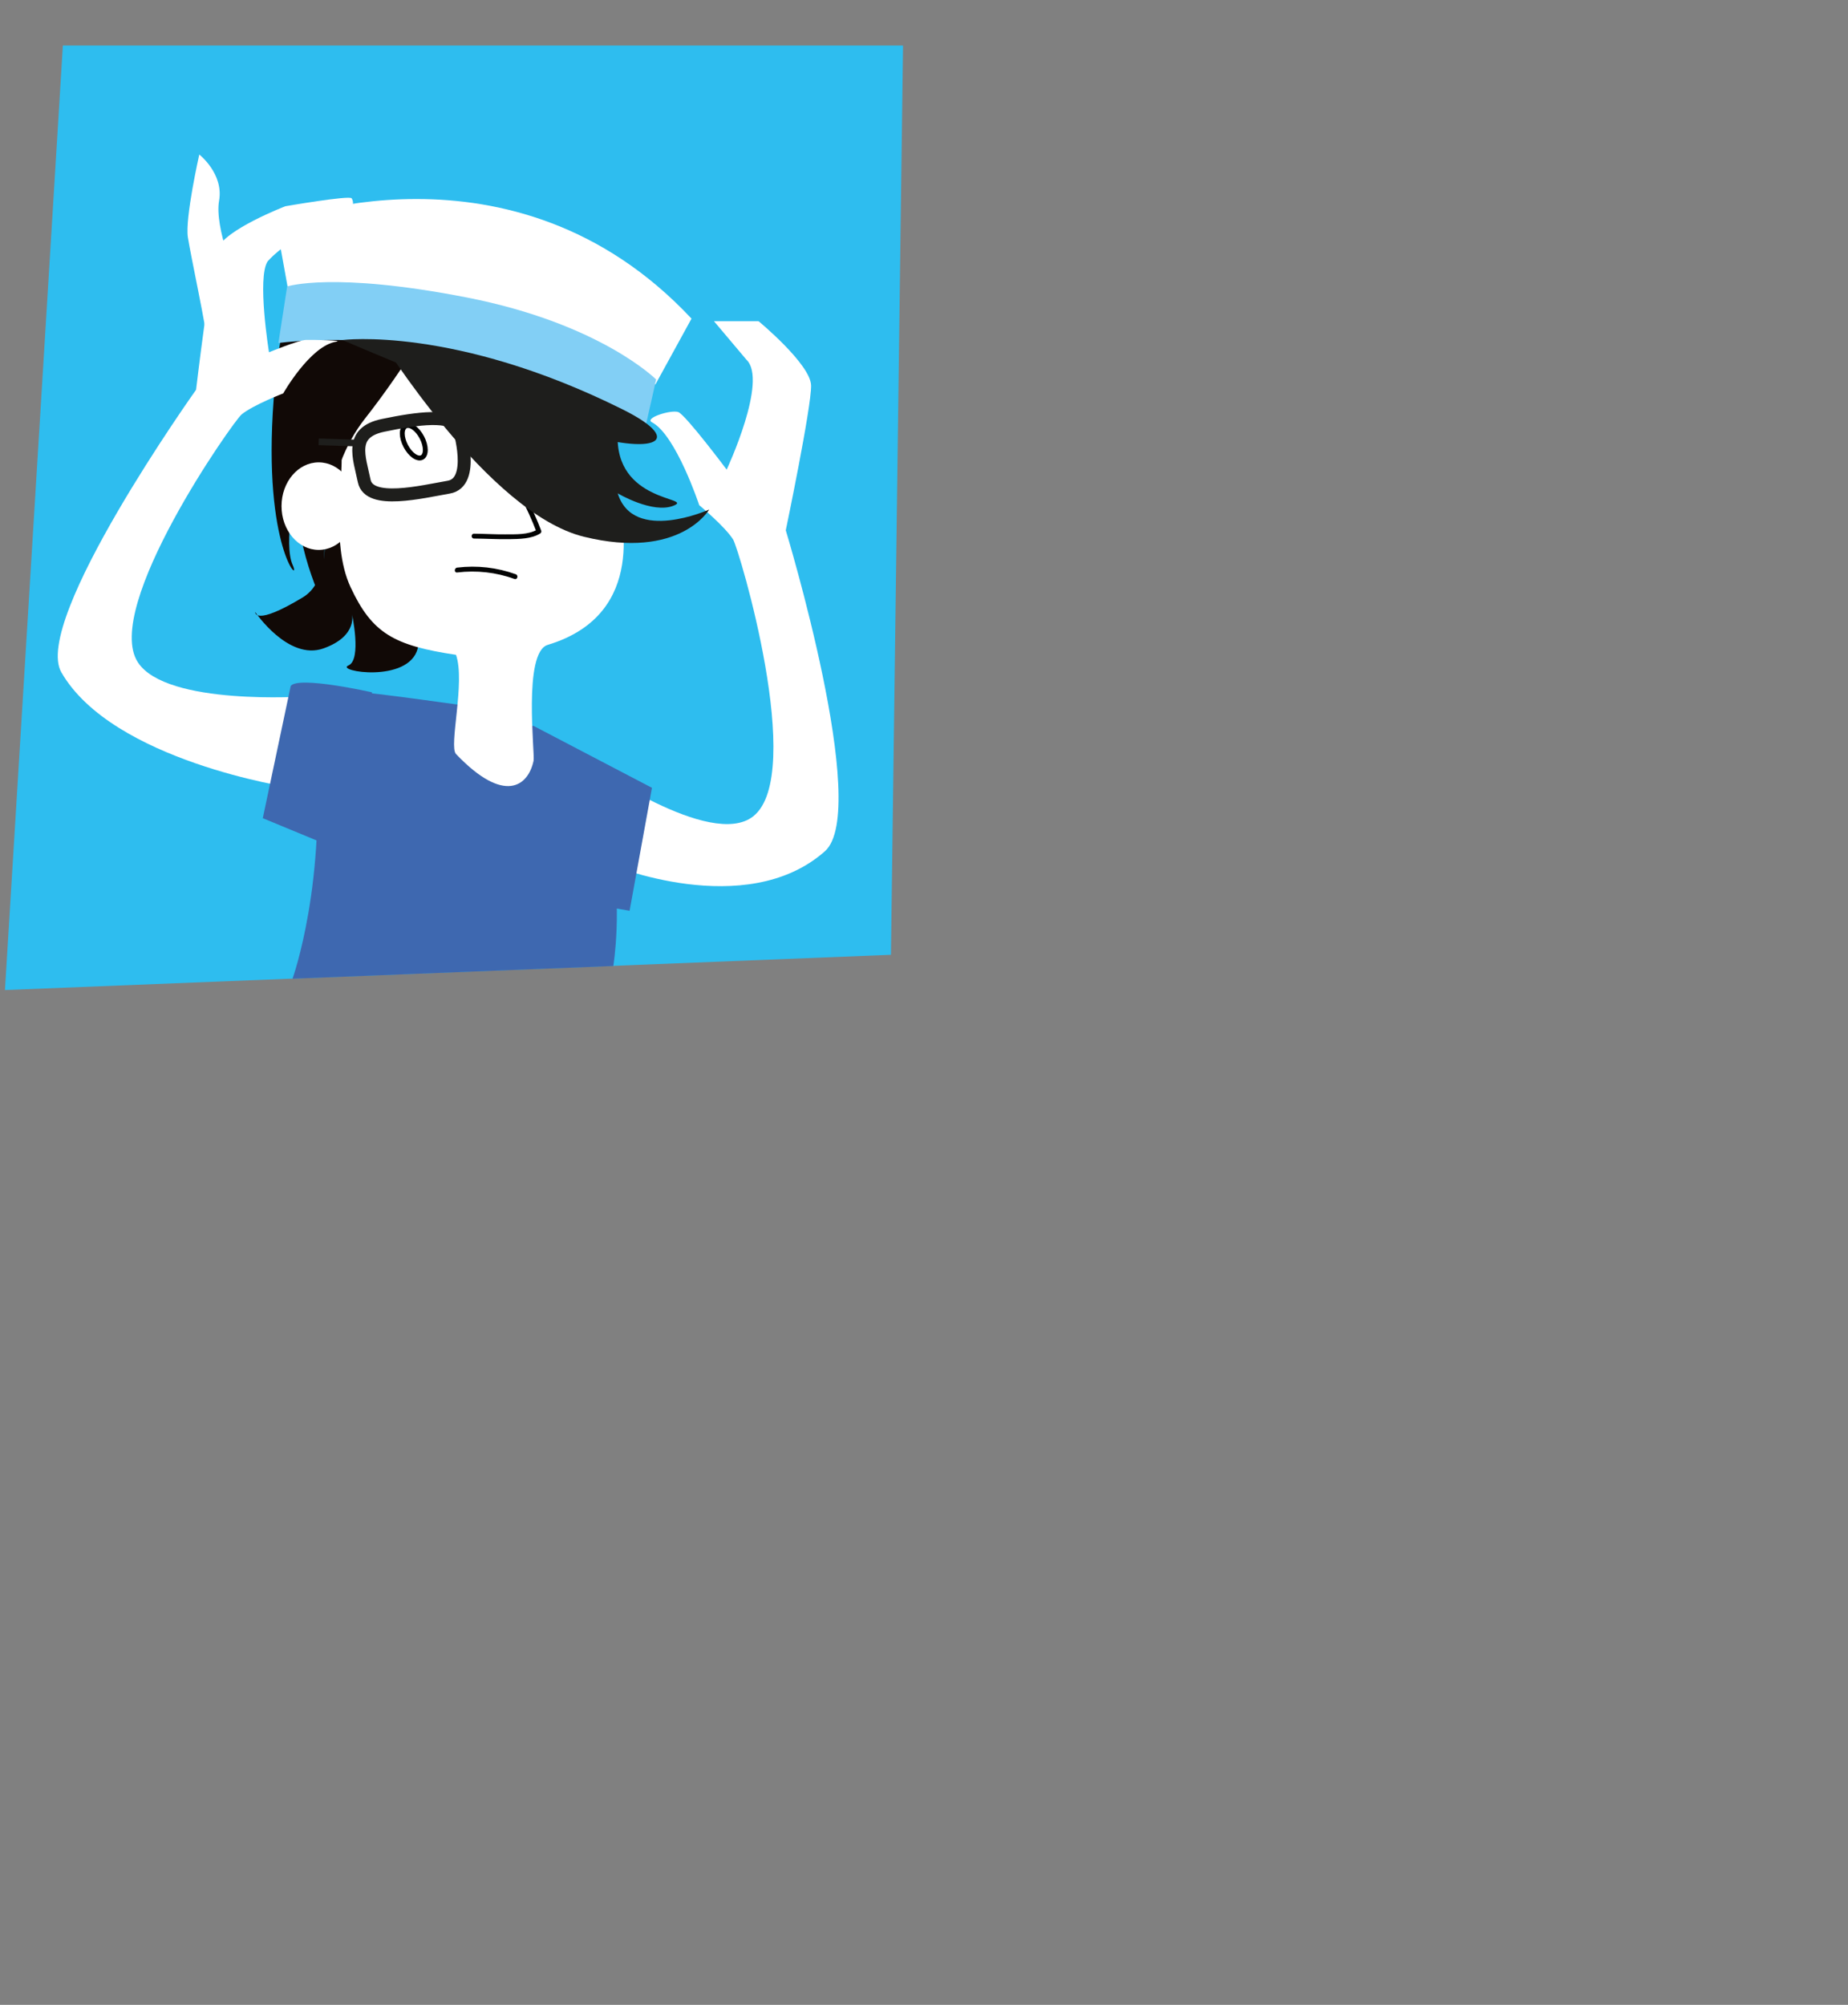 <?xml version="1.0" encoding="utf-8"?>
<!-- Generator: Adobe Illustrator 16.0.4, SVG Export Plug-In . SVG Version: 6.00 Build 0)  -->
<!DOCTYPE svg PUBLIC "-//W3C//DTD SVG 1.1//EN" "http://www.w3.org/Graphics/SVG/1.1/DTD/svg11.dtd">
<svg version="1.1" id="Layer_1" xmlns="http://www.w3.org/2000/svg" xmlns:xlink="http://www.w3.org/1999/xlink" x="0px" y="0px"
	 width="569.211px" height="617.435px" viewBox="0 0 569.211 617.435" enable-background="new 0 0 569.211 617.435"
	 xml:space="preserve">
<rect x="0" y="0" width="569.211" height="617.435" fill="#808080" stroke="none"/>
<polygon fill="#2EBDEF" points="1.525,304.904 274.426,294.048 278.148,14.019 19.363,14.019 "/>
<g>
	<path fill="#3E68B0" d="M188.91,297.495c0,0,11.956-72.229-43.092-79.847c-55.047-7.617-36.158-4.402-40.077-1.211
		c-1.747,1.424-8.807,11.779-8.807,11.779c3.97,43.312-6.837,73.2-6.837,73.2L188.91,297.495z"/>
	<path fill="#110906" d="M93.766,133.06c0,0,14.599,41.783-0.451,50.884c-15.051,9.103-14.702,4.551-14.702,4.551
		s10.152,15.052,21.002,11.199c10.852-3.85,8.753-10.856,8.753-10.856s3.148,14.357-1.052,16.107
		c-4.201,1.75,18.552,5.603,21.352-5.251c2.799-10.85-10.15-43.752-11.201-43.752c-1.052,0-5.486-24.821-5.486-24.821"/>
	<path fill="#FFFFFF" d="M104.947,136.879c1.522,7.836-3.589,29.778,3.055,43.997c6.643,14.219,13.374,17.931,32.457,20.791
		c2.927,8.479-2.292,28.147,0,30.55c14.925,15.646,22.241,9.842,23.886,2.082c0.468-2.211-3.313-33.386,4.367-35.699
		c31.502-9.486,22.302-41.122,21.703-45.418c-0.02-0.134-0.058-0.266-0.076-0.4c-0.357-2.64-0.793-5.218-1.222-7.663
		c-1.593-9.083-2.973-18.058-3.55-27.263c-0.817-13.114-1.219-32.461-14.298-39.979c-14.034-8.067-32.755-4.209-46.593,2.481
		C110.712,87.109,103.394,128.88,104.947,136.879z"/>
	
		<ellipse transform="matrix(-0.988 0.156 -0.156 -0.988 351.201 245.422)" fill="none" stroke="#1E1E1C" stroke-width="1.031" stroke-miterlimit="10" cx="165.987" cy="136.467" rx="2.813" ry="5.464"/>
	
		<ellipse transform="matrix(-0.887 0.462 -0.462 -0.887 303.384 197.843)" fill="none" stroke="#020303" stroke-width="1.5" stroke-miterlimit="10" cx="127.466" cy="136.071" rx="2.812" ry="5.463"/>
	<path fill="none" stroke="#1E1E1C" stroke-width="2.058" stroke-miterlimit="10" d="M112.49,127.702
		c-1.723,0-14.331,4.286-14.331,4.286"/>
	<g>
		<g>
			<path fill="#FFFFFF" d="M171.125,97.289c1.707-1.378,3.852-3.457,3.454-5.905c-0.339-2.084-2.096-3.375-3.903-4.205
				c-4.612-2.12-11.475-1.874-15.153,1.935c0.293,0.171,0.587,0.342,0.881,0.513c2.237-9.595-13.167-16.654-18.297-7.836
				c0.321,0.136,0.642,0.271,0.963,0.406c1.585-6.285-6.228-10.913-10.79-6.084c-0.466,0.494,0.277,1.24,0.745,0.745
				c3.819-4.042,10.367-0.249,9.028,5.059c-0.146,0.577,0.659,0.929,0.963,0.406c4.518-7.767,18.339-1.416,16.371,7.023
				c-0.116,0.499,0.501,0.906,0.881,0.513c3.105-3.215,8.311-3.387,12.381-2.294c1.775,0.477,3.657,1.393,4.601,3.042
				c1.309,2.29-1.297,4.667-2.869,5.937C169.851,96.971,170.601,97.711,171.125,97.289L171.125,97.289z"/>
		</g>
	</g>
	<g>
		<g>
			<path fill="#020303" d="M148.546,132.847c0.025,0.894,1.013,1.961,1.46,2.664c1.429,2.249,2.855,4.498,4.244,6.771
				c4.203,6.885,8.155,14.014,11.014,21.572c0.115-0.282,0.229-0.564,0.345-0.847c-2.785,1.762-6.893,1.525-10.057,1.556
				c-3.186,0.031-6.366-0.186-9.551-0.205c-0.968-0.006-0.967,1.494,0,1.5c3.612,0.021,7.215,0.251,10.829,0.187
				c3.052-0.054,6.859-0.05,9.536-1.744c0.265-0.167,0.465-0.528,0.345-0.847c-2.585-6.835-6.044-13.295-9.752-19.579
				c-1.531-2.593-3.127-5.147-4.743-7.688c-0.488-0.767-0.978-1.533-1.463-2.302c-0.186-0.293-0.716-1.402-0.706-1.04
				C150.018,131.881,148.518,131.879,148.546,132.847L148.546,132.847z"/>
		</g>
	</g>
	<path fill="#110906" d="M134.184,94.896c1,0.448-9.103,17.916-21.766,34.021c-12.667,16.105-13.709,40.082-11.868,58.721
		c0.098,0.979-9.352-16.752-9.352-36.607c0-2.091-3.979,16.432-1.062,22.948c2.92,6.518-9.312-4.98-5.842-50.98
		c3.718-49.284,15.745-40.438,15.745-40.438s4.275-13.049-8.056,3.949c0,0-6.262-18.297,9.736-19.638
		c32.707-2.744,35.662,11.184,35.662,11.184"/>
	<ellipse fill="#FFFFFF" cx="98.159" cy="155.873" rx="11.448" ry="13.482"/>
	<g>
		<path fill="none" stroke="#1E1E1C" stroke-width="4" stroke-miterlimit="10" d="M141.401,131.861c0,0,5.188,16.729-3.193,18.172
			c-8.385,1.446-24.511,5.435-26.021-1.896c-1.509-7.327-4.765-14.938,5.786-17.135C128.52,128.803,139.377,127.326,141.401,131.861
			z"/>
		<path fill="none" stroke="#1E1E1C" stroke-width="4" stroke-miterlimit="10" d="M155.635,133.285c0,0-0.217,16.641,7.238,16.155
			c7.459-0.484,22.104-0.297,21.554-7.421c-0.551-7.123,0.306-14.889-9.174-14.63C165.777,127.646,156.218,128.64,155.635,133.285z"
			/>
		<g>
			<g>
				<path fill="#1E1E1C" d="M157.018,133.746c-2.106-5.943-12.449-5.565-16.907-2.927c-2.217,1.312-0.207,4.771,2.019,3.454
					c1.791-1.06,3.996-1.171,6.027-1.129c1.217,0.025,4.485,0.202,5.003,1.665C154.016,137.223,157.881,136.183,157.018,133.746
					L157.018,133.746z"/>
			</g>
		</g>
	</g>
	<path fill="#FFFFFF" d="M181.562,235.286l6.011,30.851c0,0,42.116,17.628,66.506-3.975c14.189-12.567-12.049-98.844-12.049-98.844
		s7.936-38.048,7.797-44.598c-0.138-6.547-16.174-19.798-16.174-19.798h-13.742l9.994,11.85c6.751,6.405-6.08,33.854-6.08,33.854
		s-12.687-16.928-14.915-17.722c-2.229-0.797-10.581,1.846-8.096,3.152c7.4,3.892,14.561,25.535,14.561,25.535
		s7.884,6.51,10.435,10.566c1.798,2.866,22.504,72.351,6.191,85.246C218.946,261.725,181.562,235.286,181.562,235.286z"/>
	<path fill="#1E1E1C" d="M116.913,103.991c0,0,33.326,54.034,62.92,61.304c29.593,7.271,38.6-8.373,38.6-8.373
		s-23.365,10.523-28.158-4.979c0,0,10.788,6.405,17.221,3.78c6.434-2.625-18.359-0.824-17.221-22.324
		c1.138-21.5-0.393-44.238-11.729-44.402C157.132,88.686,116.913,103.991,116.913,103.991z"/>
	<g>
		<path fill="#FFFFFF" d="M88.576,88.274l-3.545-19.651c0,0,72.852-29.386,127.965,29.505l-11.115,20.267L88.576,88.274z"/>
		<path fill="#82CFF5" d="M85.754,105.64c0,0,58.855-8.587,112.979,26.184l3.369-14.951c0,0-17.143-17.2-58.341-25.263
			c-41.198-8.062-55.313-3.386-55.313-3.386L85.754,105.64z"/>
		<path fill="#1E1E1C" d="M105.476,104.723c0,0,34.433-4.445,86.242,21.331c20.889,10.393,8.843,14.847-17.253,5.942
			C147.934,122.941,105.476,104.723,105.476,104.723z"/>
	</g>
	<g>
		<g>
			<path fill="#020303" d="M140.804,176.309c6.021-0.729,11.955-0.063,17.664,1.991c0.912,0.329,1.302-1.122,0.398-1.446
				c-5.824-2.096-11.917-2.788-18.062-2.044C139.856,174.923,139.845,176.425,140.804,176.309L140.804,176.309z"/>
		</g>
	</g>
	<polygon fill="#3E68B0" points="164.19,223.477 200.814,242.623 193.924,280.483 167.511,276.004 	"/>
	
		<line fill="none" stroke="#1E1E1C" stroke-width="2.058" stroke-miterlimit="10" x1="110.766" y1="136.468" x2="98.159" y2="136.07"/>
	<path fill="#FFFFFF" d="M94.116,214.469l-4.479,28.093c0,0-55.006-8.166-70.74-35.504c-9.155-15.905,41.494-87.016,41.494-87.016
		s4.432-37.367,6.574-43.336c2.143-5.968,20.942-13.192,20.942-13.192s19.778-3.421,20.405-2.436
		c2.506,3.937-6.627,11.48-16.075,12.935c-4.804,0.739-9.792,6.467-9.792,6.467c-3.326,4.988,0.41,28.01,0.41,28.01
		s9.124-3.762,11.415-3.805c2.291-0.045,11.922,0.12,9.238,0.554c-7.99,1.294-16.274,15.919-16.274,15.919s-9.239,3.547-12.83,6.485
		c-2.533,2.077-42.934,59.479-31.932,76.338C51.278,217.473,94.116,214.469,94.116,214.469z"/>
	<path fill="#3E68B0" d="M114.581,213.216c0,0-22.728-5.137-25.037-1.955l-8.6,40.72l30.264,12.518L114.581,213.216z"/>
	<path fill="#FFFFFF" d="M63.414,103.391c0.555-0.369-4.619-24.389-5.543-30.302s3.511-25.499,3.511-25.499
		s7.576,5.913,6.098,14.228s5.543,24.76,5.543,24.76"/>
</g>
<g>
</g>
<g>
</g>
<g>
</g>
<g>
</g>
<g>
</g>
<g>
</g>
</svg>
